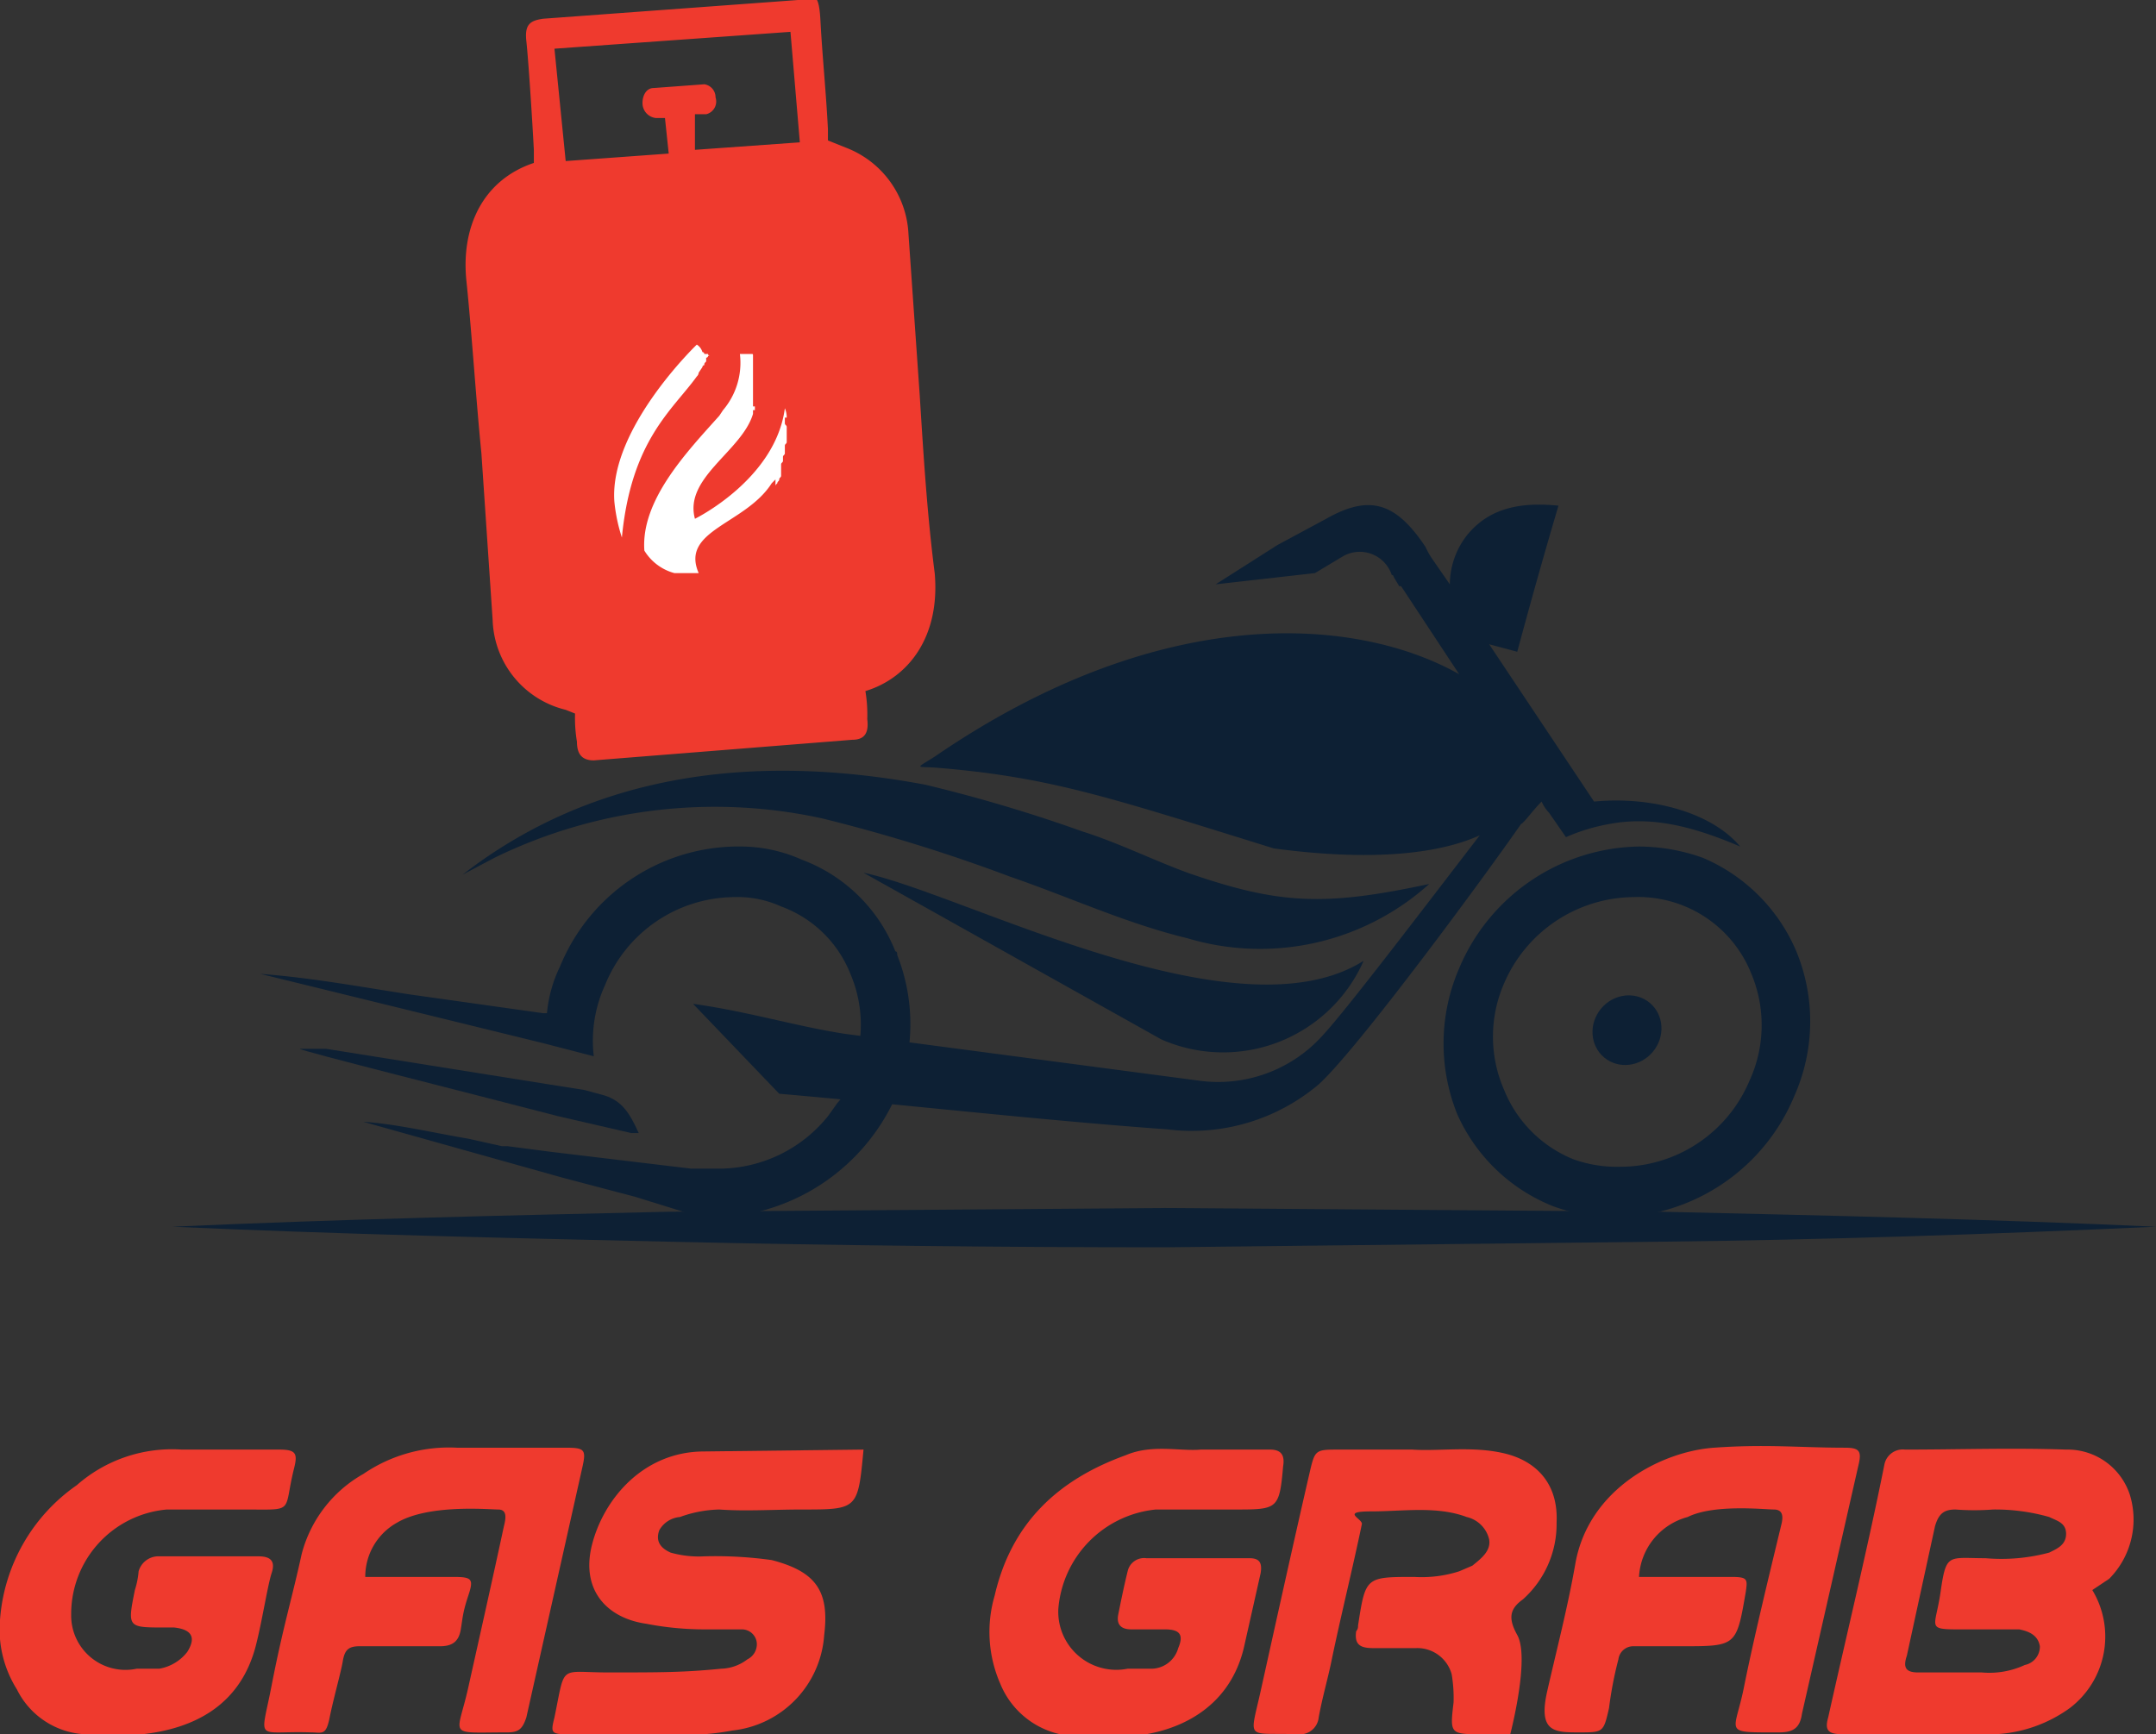 <svg xmlns="http://www.w3.org/2000/svg" viewBox="0 0 115.1 92.6"><rect x="0" y="0" width="115.1" height="92.6" fill="#333333" stroke="none"/><defs><style>.cls-1{fill:#0d2034;}.cls-2{fill:#ef3a2e;}.cls-3{fill:#fff;}</style></defs><title>Asset 9</title><g id="Layer_2" data-name="Layer 2"><g id="Layer_1-2" data-name="Layer 1"><path class="cls-1" d="M9.2,65.5c8.9-.4,17.7-.6,26.5-.8l26.5-.2,26.5.2c8.8.2,17.6.4,26.4.8-8.8.4-17.6.7-26.4.8l-26.5.3c-8.8,0-17.7-.1-26.5-.3S18.1,65.9,9.2,65.5Z"/><path class="cls-1" d="M24.7,46.7c6.7-5.2,15.1-6.6,24.7-4.8a81.1,81.1,0,0,1,8.4,2.5c1.9.6,3.7,1.5,5.6,2.2,4.9,1.7,7.3,1.8,12.9.6a13.5,13.5,0,0,1-12.9,2.9c-3.3-.8-6.3-2.2-9.5-3.3a88.8,88.8,0,0,0-10-3.1,26.8,26.8,0,0,0-17.5,2.1Z"/><path class="cls-1" d="M72.8,51.3A8.2,8.2,0,0,1,62,55.5L46.1,46.6C51.4,47.7,66,55.6,72.8,51.3Z"/><path class="cls-1" d="M86.3,65a9.7,9.7,0,0,1-3.4-.6,9.4,9.4,0,0,1-5.1-4.9,10.1,10.1,0,0,1,.1-7.8,10.6,10.6,0,0,1,9.6-6.5,10.2,10.2,0,0,1,3.4.6,9.4,9.4,0,0,1,5,5,9.8,9.8,0,0,1-.1,7.7A10.5,10.5,0,0,1,86.3,65Zm.9-17.1a7.6,7.6,0,0,0-6.9,4.6,7.1,7.1,0,0,0,0,5.7A6.7,6.7,0,0,0,84,61.9a6.9,6.9,0,0,0,2.5.4,7.5,7.5,0,0,0,6.9-4.6,7.1,7.1,0,0,0,.1-5.7,6.5,6.5,0,0,0-6.3-4.1Z"/><ellipse class="cls-1" cx="86.9" cy="55.1" rx="1.9" ry="1.8" transform="translate(-11.1 86.5) rotate(-50.2)"/><path class="cls-1" d="M45.4,57.7c0-.1.1-.3.1-.4l-.3.7Z"/><path class="cls-1" d="M44.9,58.6c0,.1-.1.2-.2.3S44.9,58.7,44.9,58.6Z"/><path class="cls-1" d="M45.6,56.9a.6.6,0,0,1-.1.4C45.6,57.2,45.6,57.1,45.6,56.9Z"/><path class="cls-1" d="M45.2,58l-.3.6Z"/><path class="cls-1" d="M44.7,58.9l-.5.7Z"/><path class="cls-1" d="M32.3,58.5l-1.1-.3-1.9-.3L17.4,56H16c0,.1,9.2,2.4,13.8,3.6l3.9.9h.4C33.6,59.4,33.2,58.8,32.3,58.5Z"/><path class="cls-1" d="M47.9,51c0-.1,0-.2-.1-.2a8.6,8.6,0,0,0-5-4.9,8,8,0,0,0-3.4-.7h-.2a10.3,10.3,0,0,0-9.3,6.4,7.2,7.2,0,0,0-.7,2.5H29l-7.1-1c-2.6-.4-5.3-.9-8-1.1L29,55.7l2.7.7a7.1,7.1,0,0,1,.6-3.8,7.5,7.5,0,0,1,6.9-4.7,5.6,5.6,0,0,1,2.5.5A6.3,6.3,0,0,1,45.4,52a6.9,6.9,0,0,1,.2,4.9c0,.2,0,.3-.1.4s-.1.3-.1.4l-.2.3-.3.6c0,.1-.1.2-.2.3l-.5.7a7.5,7.5,0,0,1-5.7,2.8H36.9l-7.5-.9-2.3-.3h-.3L25,60.8c-1.8-.3-3.9-.8-5.6-.9l10.7,3,3.8,1,2.9.9,1.4.2h.3a10.9,10.9,0,0,0,9.3-6.4A10,10,0,0,0,47.9,51Z"/><path class="cls-1" d="M85.1,42.8l-5.6-8.4,1.5.4c.7-2.6,1.4-5.1,2.2-7.8-2-.2-3.7.1-4.9,1.6a4.3,4.3,0,0,0-.9,2.6l-.9-1.3a4.3,4.3,0,0,1-.4-.7c-1.6-2.4-3-2.8-5.3-1.5l-2.6,1.4-3.3,2.1,5.3-.6,1.5-.9a1.8,1.8,0,0,1,2.6,1,.1.1,0,0,1,.1.1h0l.3.5h.1l3.1,4.7c-5.5-3.1-15.9-3.9-28,4.4-1.1.7-1,.5.2.6,6,.5,9.2,1.6,17.9,4.3,5.2.7,8.8.3,11-.7-3,3.9-7.1,9.3-8.4,10.7A7.5,7.5,0,0,1,64,57.7L45.1,55.2c-2.6-.4-5.2-1.2-8.1-1.6l4.6,4.8c6.9.6,13.8,1.4,20.7,1.9a10.5,10.5,0,0,0,8.1-2.4c2.1-1.9,9-11.3,10.8-13.9.2-.1.6-.7,1.1-1.2a2.1,2.1,0,0,0,.4.6l.9,1.3a10.1,10.1,0,0,1,2.3-.7c2.1-.4,4.2,0,7,1.2C91.4,43.4,88.2,42.5,85.1,42.8Z"/><path class="cls-2" d="M49.9,30.6c-.4-3.1-.6-6.3-.8-9.5l-.6-8.6a5.2,5.2,0,0,0-3.3-4.6l-1-.4V6.9c-.1-2-.3-3.9-.4-5.8S43.3,0,42.6,0L29,1c-.7.1-1,.3-.9,1.2s.3,3.9.4,5.8v.7c-2.7.9-3.9,3.4-3.6,6.3s.5,6.2.8,9.2l.6,8.9a5.1,5.1,0,0,0,3.9,4.8l.5.2a7.6,7.6,0,0,0,.1,1.5c0,.7.3,1,.9,1l13.8-1.1c.6,0,.9-.3.8-1.1a7.6,7.6,0,0,0-.1-1.5C48.5,36.2,50.2,34,49.9,30.6ZM29.6,2.6l12.6-.9.5,5.9L37.1,8V6.1h.6a.7.7,0,0,0,.5-.9.7.7,0,0,0-.6-.7l-2.7.2c-.4,0-.6.4-.6.8a.8.8,0,0,0,.7.8h.5l.2,1.9-5.5.4Z"/><path class="cls-3" d="M37.2,20.1h0a.3.3,0,0,0,.1-.2h0l.2-.3a.1.1,0,0,1,.1-.1h0c0-.1,0-.1.1-.2h0v-.2h0a.1.1,0,0,0,.1-.1h.1a.1.1,0,0,1-.1-.1h-.2a.1.1,0,0,0-.1-.1h0a.7.7,0,0,0-.3-.4s-4.7,4.5-4.4,8.4a9,9,0,0,0,.4,1.9C33.7,23.5,35.9,21.9,37.2,20.1Z"/><path class="cls-3" d="M41.4,26c0-.1,0-.1.1-.2h0c0-.1.1-.1.1-.2h0c0-.1.1-.1.1-.2h0v-.2h0V25h0v-.2h0c0-.1.1-.1.1-.2h0v-.2h0c0-.1.1-.1.1-.2h0V24h0v-.2h0c0-.1.1-.1.1-.2h0v-.2h0v-.2h0v-.2h0v-.2h0c0-.1-.1-.1-.1-.2h0v-.3H42a1.2,1.2,0,0,0-.1-.5c-.5,3.8-4.8,5.9-4.8,5.9-.6-2.2,2.5-3.6,3.1-5.6v-.2h.1v-.2h-.1V19h0c0-.1,0-.1-.1-.1h-.6a3.9,3.9,0,0,1-.9,3l-.2.3h0c-1.7,1.9-4.2,4.5-4,7.2A2.7,2.7,0,0,0,36,30.6h1.3c-1-2.3,2.5-2.6,3.9-4.8l.2-.2Z"/><path class="cls-2" d="M111.7,84.9a4.8,4.8,0,0,1-1.2,6.3,7.4,7.4,0,0,1-4,1.4H98.4c-.8,0-1-.2-.8-.9,1-4.5,2.1-9,3-13.5a1,1,0,0,1,1.1-.8c2.9,0,5.7-.1,8.6,0a3.5,3.5,0,0,1,3.4,2.4,4.5,4.5,0,0,1-1.1,4.5Zm-5.3-4.3a13.3,13.3,0,0,1-2,0c-.6,0-.9.2-1.1.9l-1.5,6.9c-.2.6-.1.9.6.9h3.4a4.5,4.5,0,0,0,2.3-.4,1,1,0,0,0,.8-1c-.1-.6-.6-.8-1.1-.9h-2.6c-2.5,0-1.9.1-1.6-2s.4-1.8,2.4-1.8a9.8,9.8,0,0,0,3.4-.3c.4-.2.9-.4.9-1s-.5-.7-.9-.9A10.5,10.5,0,0,0,106.4,80.6Z"/><path class="cls-2" d="M71.1,88.6c-.2,1-.5,2-.7,3.1a1,1,0,0,1-1.1.9c-2.8-.1-2.6.4-2-2.3s1.7-7.7,2.6-11.6c.3-1.3.3-1.3,1.6-1.3h3.9c1.4.1,3.2-.2,4.9.2s2.9,1.6,2.8,3.7a5.4,5.4,0,0,1-1.8,4.1c-.7.5-.8,1-.3,1.9s.1,3.3-.3,5-.3.3-.5.3h-1c-1.8,0-1.8,0-1.6-1.7a7.6,7.6,0,0,0-.1-1.5A1.9,1.9,0,0,0,75.6,88H73.3c-.7,0-1-.2-.9-.9a.4.4,0,0,0,.1-.3c.4-2.6.4-2.6,3-2.6a6.6,6.6,0,0,0,2.4-.3l.7-.3c.5-.4,1-.8.9-1.4A1.6,1.6,0,0,0,78.3,81c-1.6-.6-3.4-.3-5.1-.3s-.4.4-.5.7c-.5,2.4-1.1,4.8-1.6,7.2"/><path class="cls-2" d="M87.5,84.2h4.9c.9,0,.9.1.8.8-.5,2.9-.5,2.9-3.4,2.9H87.2a.8.8,0,0,0-.8.7,20,20,0,0,0-.5,2.6c-.3,1.3-.3,1.3-1.6,1.3s-2.2,0-1.7-2.2,1.1-4.5,1.5-6.8c.7-4,4.6-6,7.4-6.2s4.6,0,7,0c.8,0,.9.2.7,1l-3,13.2c-.1.7-.4,1-1.2,1-3.1,0-2.4.1-1.9-2.4s1.3-5.8,2-8.7c.1-.4.1-.8-.4-.8s-3.2-.3-4.6.4A3.5,3.5,0,0,0,87.5,84.2Z"/><path class="cls-2" d="M64.1,77.4h3.7c.6,0,.8.3.7.9-.2,2.3-.3,2.3-2.6,2.3H61.7a5.8,5.8,0,0,0-5.2,5.3,3.1,3.1,0,0,0,3.7,3.2h1.3a1.5,1.5,0,0,0,1.4-1.1c.3-.7.1-1-.7-1H60.4c-.6,0-.8-.3-.7-.8s.3-1.5.5-2.3a.9.9,0,0,1,1-.7h5.5c.5,0,.7.2.6.8l-.9,4c-.8,3.3-3.6,4.5-6,4.7a22.6,22.6,0,0,1-2.6,0,4.5,4.5,0,0,1-4.4-2.8,6.9,6.9,0,0,1-.3-4.7c.9-3.9,3.4-6.2,7-7.5C61.5,77.1,63,77.5,64.1,77.4Z"/><path class="cls-2" d="M19.5,84.2h4.7c1,0,1.1.1.8,1s-.3,1.2-.4,1.8-.4.9-1.1.9H19.2c-.6,0-.8.2-.9.8s-.5,2-.7,3-.4.8-1,.8c-3-.1-2.7.6-2.1-2.5s1.1-4.7,1.6-7a6.9,6.9,0,0,1,3.3-4.3,8.1,8.1,0,0,1,5-1.4h5.8c1,0,1.1.1.9,1l-3,13.4c-.2.6-.4.8-1,.8-3.3,0-2.7.3-2.1-2.4s1.3-5.8,1.9-8.6c.1-.4.2-.9-.3-.9s-3.7-.3-5.4.7A3.3,3.3,0,0,0,19.5,84.2Z"/><path class="cls-2" d="M46.1,77.4c-.3,3.2-.3,3.2-3.3,3.2-1.5,0-3,.1-4.4,0a6.5,6.5,0,0,0-2.1.4,1.4,1.4,0,0,0-1.1.7q-.3.8.6,1.2a5.5,5.5,0,0,0,1.8.2,21.7,21.7,0,0,1,3.6.2c2.3.6,3.1,1.6,2.8,4a5.5,5.5,0,0,1-4.9,5.1,13.5,13.5,0,0,1-3.5.2H30.3c-.9,0-.9-.1-.7-.9.6-2.9.2-2.4,2.9-2.4s4,0,6-.2a2.4,2.4,0,0,0,1.4-.5.9.9,0,0,0,.5-.9.8.8,0,0,0-.8-.7h-2a16.3,16.3,0,0,1-3.1-.3c-2.1-.3-3.5-1.8-2.9-4.2s2.7-5,6-5Z"/><path class="cls-2" d="M11.7,77.4h3.2c.9,0,1,.2.8,1-.6,2.4.1,2.2-2.6,2.2H8.9a5.6,5.6,0,0,0-5.1,5.6,2.9,2.9,0,0,0,3.5,2.9H8.5a2.4,2.4,0,0,0,1.5-.9c.5-.8.2-1.2-.7-1.3H8.8c-2,0-2,0-1.6-2a4.4,4.4,0,0,0,.2-1,1.1,1.1,0,0,1,1-.8h5.4c.7,0,.9.3.7.9s-.5,2.5-.8,3.7c-.8,3.4-3.4,4.6-6.1,4.9a22.5,22.5,0,0,1-2.6,0A4.3,4.3,0,0,1,.9,90.2,6,6,0,0,1,0,86.5a9.6,9.6,0,0,1,4.1-7.2,7.7,7.7,0,0,1,5.6-1.9Z"/></g></g></svg>